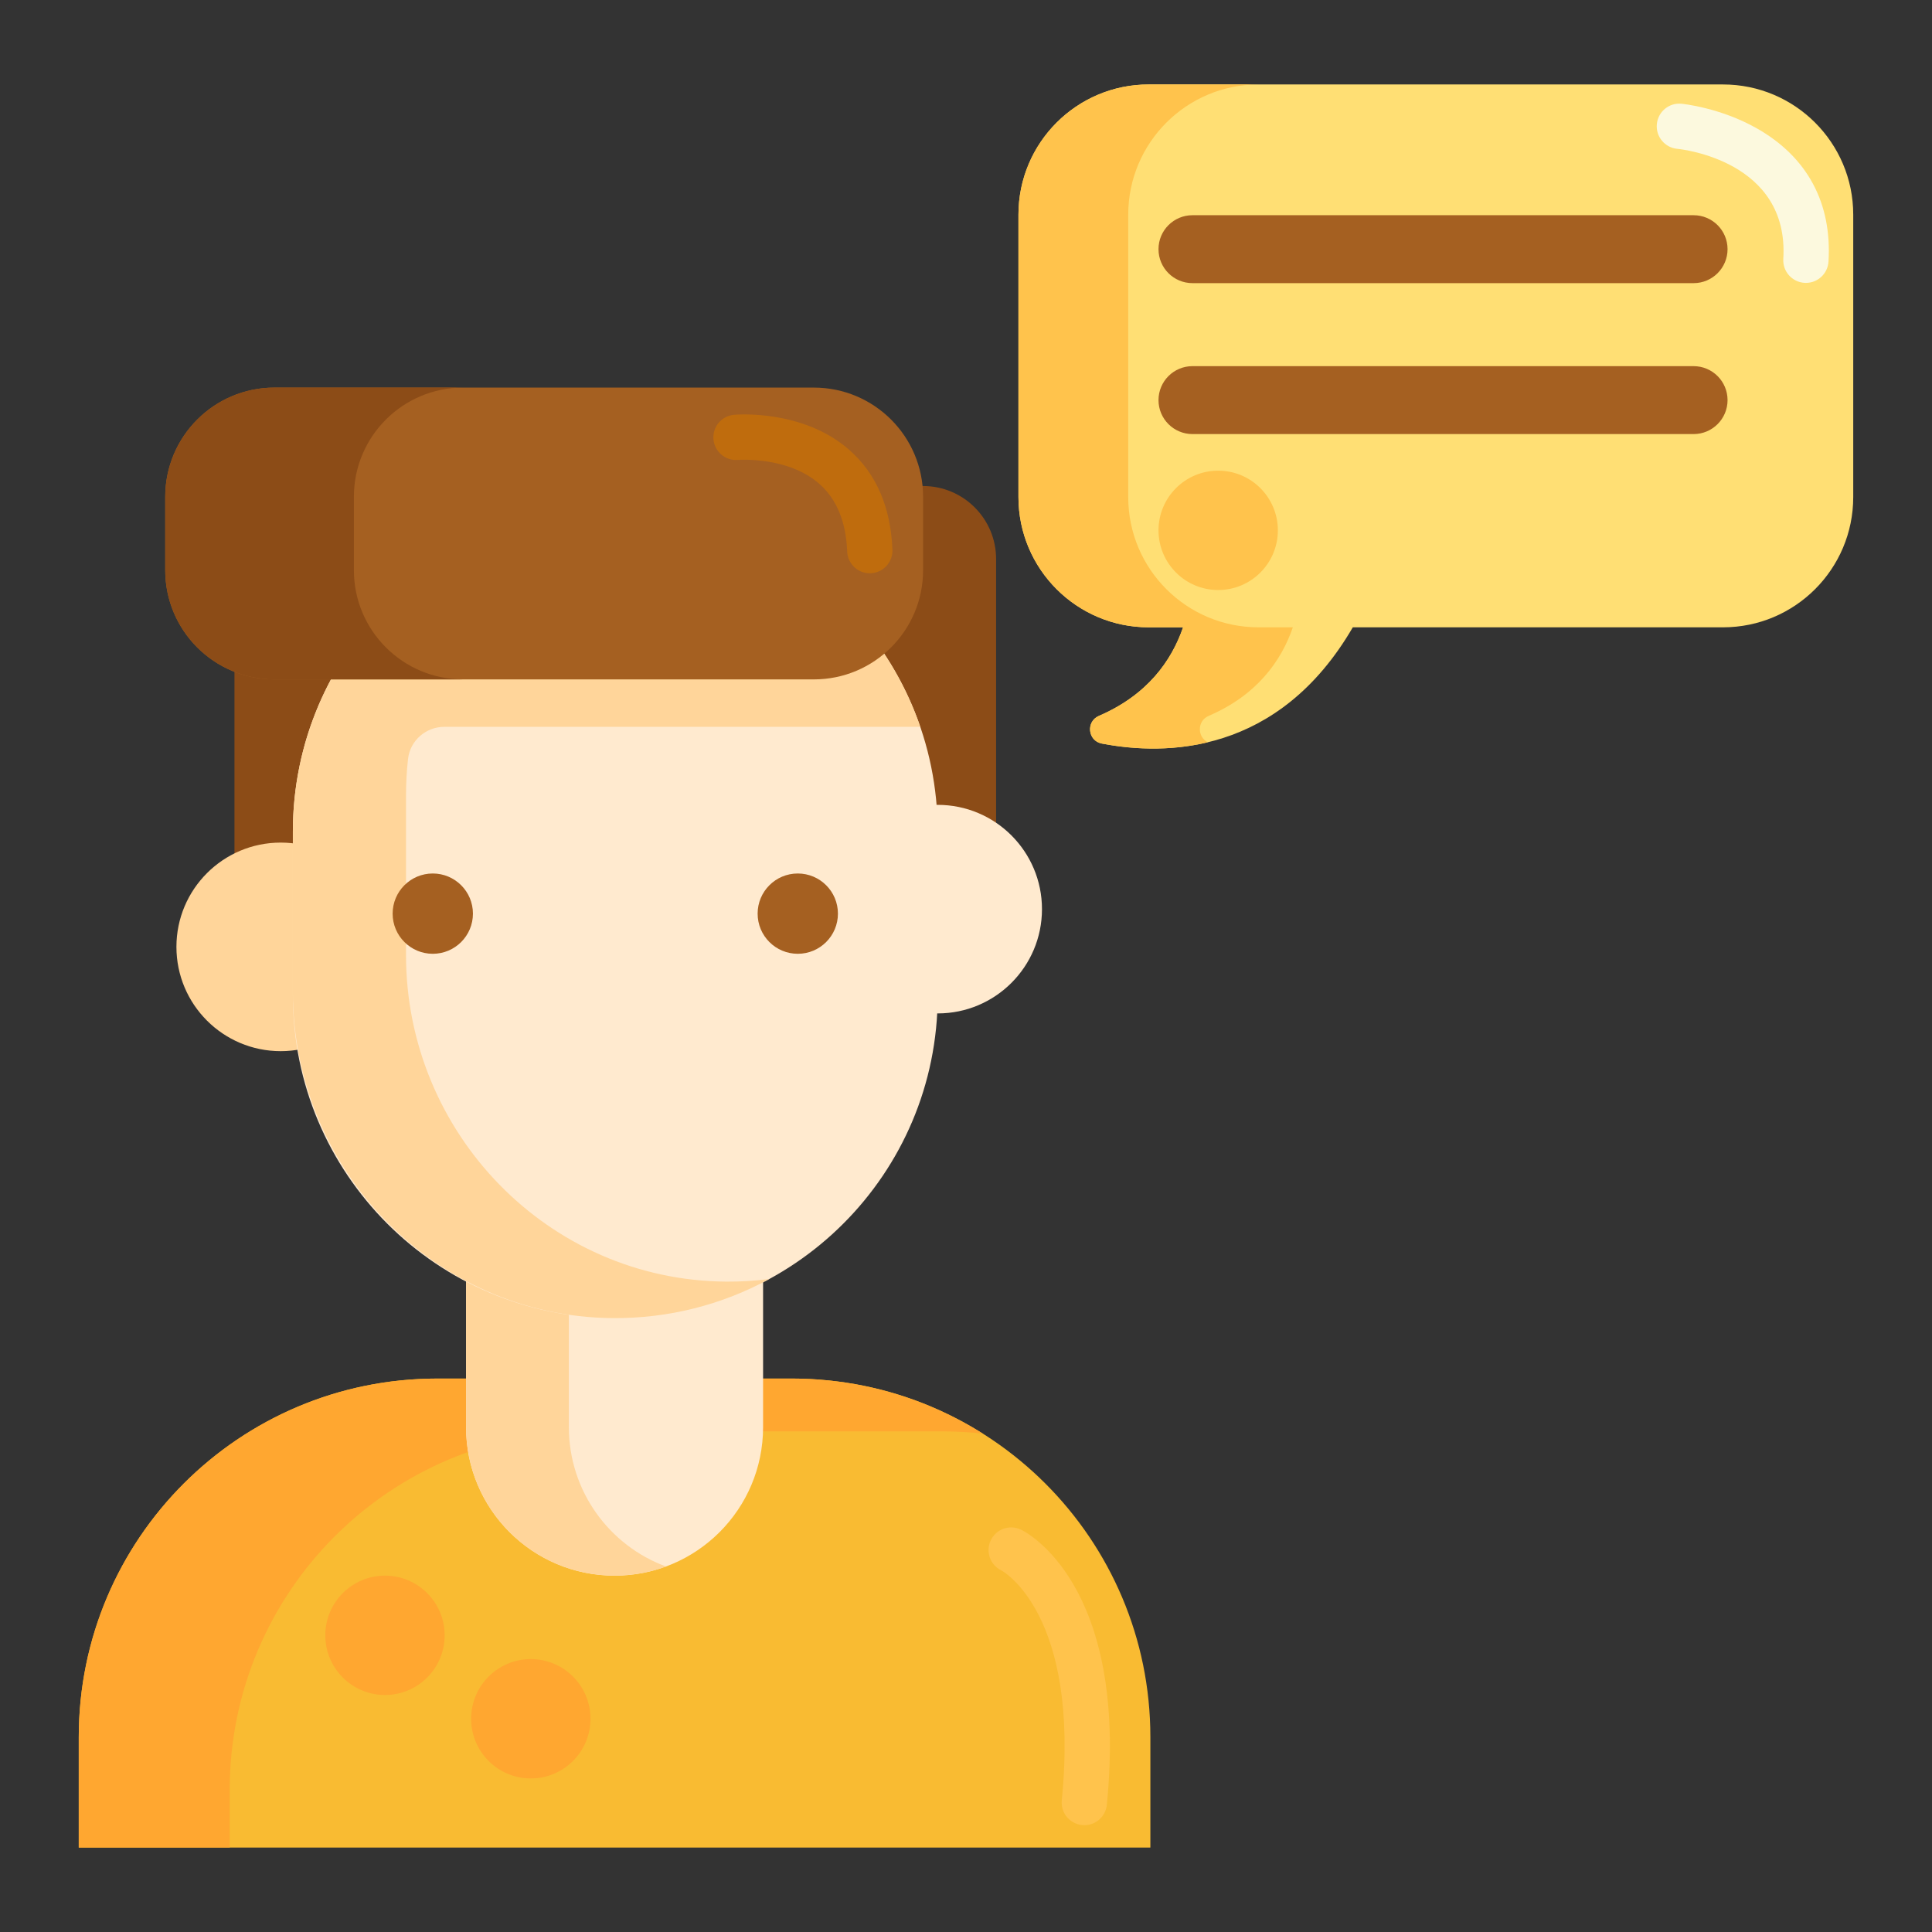 <?xml version="1.0" encoding="utf-8"?>
<!-- Generator: Adobe Illustrator 22.1.0, SVG Export Plug-In . SVG Version: 6.00 Build 0)  -->
<svg xmlns="http://www.w3.org/2000/svg" xmlns:xlink="http://www.w3.org/1999/xlink" version="1.1" id="Layer_1" x="0px" y="0px" viewBox="0 0 512 512" style="enable-background:new 0 0 512 512;" xml:space="preserve" width="512" height="512">
<rect x="0" y="0" width="512" height="512" fill="#333333" stroke="none"/>
<style type="text/css">
	.st0{fill:#DB9C2E;}
	.st1{fill:#BF6C0D;}
	.st2{fill:#F9BB32;}
	.st3{fill:#FCE575;}
	.st4{fill:#FFD551;}
	.st5{fill:#FFC34C;}
	.st6{fill:#FFDF74;}
	.st7{fill:#FFA730;}
	.st8{fill:#FFF4C1;}
	.st9{fill:#FFEACF;}
	.st10{fill:#FF624B;}
	.st11{fill:#CCC033;}
	.st12{fill:#8C4C17;}
	.st13{fill:#FFD59A;}
	.st14{fill:#99AF17;}
	.st15{fill:#FCF9DE;}
	.st16{fill:#E58D23;}
	.st17{fill:#A56021;}
	.st18{fill:#FF4B34;}
	.st19{fill:#FF9079;}
	.st20{fill:#EACF32;}
	.st21{fill:#FFB74B;}
	.st22{fill:#FCDA4F;}
	.st23{fill:#FFEA63;}
</style>
<g>
	<g>
		<g>
			<path class="st6" d="M456.61,22.383H304.415c-19.063,0-34.516,15.453-34.516,34.516v74.832c0,19.063,15.453,34.516,34.516,34.516     h9.112c-3.087,8.957-9.519,17.96-22.303,23.467c-3.495,1.505-2.967,6.618,0.77,7.336c16.866,3.238,46.801,3.065,66.514-30.803     h98.102c19.063,0,34.516-15.453,34.516-34.516V56.899C491.126,37.836,475.672,22.383,456.61,22.383z"/>
		</g>
	</g>
	<g>
		<g>
			<path class="st5" d="M320.316,189.714c12.784-5.507,19.215-14.51,22.303-23.467h-9.112c-19.063,0-34.516-15.453-34.516-34.516     V56.899c0-19.063,15.453-34.516,34.516-34.516h-29.092c-19.063,0-34.516,15.453-34.516,34.516v74.832     c0,19.063,15.453,34.516,34.516,34.516h9.112c-3.087,8.957-9.519,17.96-22.303,23.467c-3.495,1.505-2.967,6.618,0.77,7.336     c7.473,1.435,17.513,2.197,28.092-0.342C317.293,195.351,317.165,191.072,320.316,189.714z"/>
		</g>
	</g>
	<g>
		<g>
			<path class="st15" d="M478.587,74.968c-0.124,0-0.249-0.003-0.374-0.011c-3.308-0.204-5.824-3.05-5.62-6.357     c1.598-25.972-26.907-29.044-28.122-29.162c-3.298-0.32-5.712-3.254-5.391-6.552c0.321-3.298,3.237-5.722,6.553-5.391     c0.413,0.04,10.249,1.048,19.872,6.479c13.43,7.578,20.022,19.807,19.064,35.364C484.374,72.518,481.732,74.968,478.587,74.968z"/>
		</g>
	</g>
	<g>
		<g>
			<path class="st2" d="M304.861,489.617H20.874v-29.283c0-52.467,42.533-95,95-95h93.987c52.467,0,95,42.533,95,95V489.617z"/>
		</g>
	</g>
	<g>
		<g>
			<path class="st5" d="M287.363,483.691c-0.197,0-0.396-0.01-0.598-0.03c-3.298-0.326-5.706-3.264-5.38-6.562     c4.897-49.52-15.772-60.801-15.982-60.901c-2.992-1.423-4.265-5.003-2.841-7.996c1.424-2.993,5.003-4.264,7.995-2.841     c1.169,0.556,28.568,14.294,22.77,72.919C293.021,481.378,290.411,483.691,287.363,483.691z"/>
		</g>
	</g>
	<g>
		<g>
			<path class="st7" d="M60.874,474.334c0-52.467,42.533-95,95-95h93.987c3.586,0,7.123,0.206,10.605,0.593     c-14.652-9.241-32.002-14.593-50.605-14.593h-93.987c-52.467,0-95,42.533-95,95v29.283h40V474.334z"/>
		</g>
	</g>
	<g>
		<g>
			<path class="st12" d="M81.565,274.171h32.483V158.18c0-10.729-8.698-19.427-19.427-19.427H81.565     c-10.729,0-19.427,8.698-19.427,19.427v96.563C62.138,265.473,70.836,274.171,81.565,274.171z"/>
		</g>
	</g>
	<g>
		<g>
			<path class="st12" d="M244.63,128.802h-13.22c-10.684,0-19.345,8.661-19.345,19.345v16.844     c20.936,15.573,34.5,40.501,34.5,68.598v30.532c9.775-0.971,17.411-9.216,17.411-19.248v-96.727     C263.975,137.463,255.314,128.802,244.63,128.802z"/>
		</g>
	</g>
	<g>
		<g>
			<circle class="st9" cx="248.499" cy="240.931" r="27.635"/>
		</g>
	</g>
	<g>
		<g>
			<circle class="st13" cx="74.39" cy="250.931" r="27.635"/>
		</g>
	</g>
	<g>
		<g>
			<path class="st9" d="M162.868,417.561L162.868,417.561c-21.737,0-39.359-17.621-39.359-39.359v-93.855h78.717v93.855     C202.226,399.939,184.605,417.561,162.868,417.561z"/>
		</g>
	</g>
	<g>
		<g>
			<path class="st13" d="M150.757,378.202v-93.855h-27.248v93.855c0,21.737,17.621,39.359,39.359,39.359l0,0     c4.79,0,9.379-0.858,13.624-2.424C161.47,409.593,150.757,395.15,150.757,378.202z"/>
		</g>
	</g>
	<g>
		<g>
			<path class="st9" d="M163.057,349.315L163.057,349.315c-47.188,0-85.442-38.254-85.442-85.442v-43.498     c0-47.188,38.254-85.442,85.442-85.442h0c47.188,0,85.442,38.254,85.442,85.442v43.498     C248.499,311.061,210.245,349.315,163.057,349.315z"/>
		</g>
	</g>
	<g>
		<g>
			<path class="st13" d="M107.6,253.115v-42.413c0-3.235,0.181-6.428,0.533-9.569c0.544-4.863,4.713-8.512,9.607-8.512h126.146     c-11.522-33.563-43.357-57.688-80.829-57.688c-3.668,0-7.28,0.239-10.827,0.687c0.005-0.003,0.01-0.006,0.016-0.009     c-0.273,0.034-0.542,0.085-0.815,0.122c-0.901,0.122-1.799,0.253-2.69,0.403c-0.432,0.073-0.861,0.156-1.29,0.235     c-0.789,0.145-1.576,0.298-2.357,0.466c-0.453,0.097-0.904,0.199-1.355,0.303c-0.761,0.176-1.517,0.363-2.27,0.559     c-0.441,0.115-0.882,0.229-1.32,0.351c-0.78,0.217-1.553,0.449-2.325,0.687c-0.393,0.121-0.788,0.237-1.179,0.364     c-0.924,0.3-1.838,0.62-2.748,0.95c-0.225,0.082-0.453,0.155-0.677,0.239c-1.131,0.422-2.25,0.867-3.358,1.335     c-0.289,0.122-0.571,0.255-0.859,0.38c-0.811,0.353-1.618,0.712-2.416,1.089c-0.399,0.189-0.793,0.387-1.188,0.582     c-0.678,0.333-1.353,0.672-2.021,1.023c-0.423,0.222-0.843,0.45-1.262,0.679c-0.634,0.347-1.262,0.701-1.887,1.064     c-0.418,0.243-0.836,0.487-1.25,0.736c-0.626,0.378-1.245,0.767-1.861,1.161c-0.389,0.249-0.781,0.494-1.166,0.749     c-0.679,0.449-1.346,0.914-2.01,1.381c-0.306,0.215-0.617,0.423-0.92,0.641c-0.941,0.681-1.867,1.38-2.779,2.097     c-0.283,0.223-0.557,0.458-0.837,0.684c-0.636,0.514-1.269,1.03-1.89,1.561c-0.371,0.317-0.732,0.645-1.097,0.968     c-0.518,0.459-1.033,0.919-1.539,1.39c-0.383,0.356-0.759,0.718-1.136,1.082c-0.475,0.458-0.944,0.92-1.408,1.389     c-0.375,0.379-0.747,0.759-1.116,1.145c-0.453,0.476-0.898,0.959-1.34,1.444c-0.356,0.391-0.713,0.779-1.061,1.176     c-0.455,0.518-0.897,1.048-1.339,1.577c-0.315,0.377-0.637,0.749-0.946,1.131c-0.648,0.803-1.279,1.619-1.898,2.446     c-0.322,0.429-0.631,0.866-0.944,1.301c-0.433,0.601-0.867,1.202-1.284,1.814c-0.306,0.449-0.599,0.907-0.897,1.363     c-0.348,0.532-0.696,1.065-1.032,1.605c-0.301,0.484-0.594,0.974-0.886,1.464c-0.314,0.528-0.624,1.058-0.927,1.593     c-0.285,0.504-0.566,1.01-0.841,1.52c-0.291,0.539-0.573,1.083-0.853,1.628c-0.264,0.515-0.528,1.029-0.781,1.55     c-0.276,0.566-0.538,1.14-0.801,1.713c-0.234,0.51-0.475,1.016-0.699,1.531c-0.303,0.695-0.586,1.4-0.871,2.104     c-0.31,0.767-0.608,1.539-0.896,2.318c-0.236,0.637-0.479,1.271-0.7,1.916h0.007c-2.988,8.704-4.62,18.037-4.62,27.754v42.466     c0,47.006,37.534,85.983,84.537,86.47c15.112,0.156,29.33-3.612,41.701-10.347c-3.73,0.471-7.535,0.703-11.399,0.677     C145.317,339.321,107.6,300.253,107.6,253.115z"/>
		</g>
	</g>
	<g>
		<g>
			<path class="st17" d="M215.689,180.046H72.727c-15.983,0-28.94-12.957-28.94-28.94v-19.449c0-15.983,12.957-28.94,28.94-28.94     h142.962c15.983,0,28.94,12.957,28.94,28.94v19.449C244.63,167.089,231.673,180.046,215.689,180.046z"/>
		</g>
	</g>
	<g>
		<g>
			<path class="st1" d="M230.505,151.922c-3.207,0-5.866-2.535-5.992-5.767c-0.305-7.833-2.767-13.845-7.318-17.871     c-8.384-7.416-21.502-6.412-21.631-6.401c-3.298,0.277-6.201-2.163-6.489-5.456c-0.288-3.292,2.131-6.197,5.423-6.496     c0.741-0.067,18.249-1.523,30.561,9.289c7.155,6.283,11.005,15.188,11.445,26.468c0.129,3.311-2.451,6.1-5.762,6.229     C230.663,151.92,230.583,151.922,230.505,151.922z"/>
		</g>
	</g>
	<g>
		<g>
			<g>
				<circle class="st17" cx="114.693" cy="242.124" r="10.64"/>
			</g>
		</g>
		<g>
			<g>
				<circle class="st17" cx="211.42" cy="242.124" r="10.64"/>
			</g>
		</g>
	</g>
	<g>
		<g>
			<path class="st12" d="M93.786,151.106v-19.449c0-15.983,12.957-28.941,28.94-28.941h-50c-15.983,0-28.94,12.957-28.94,28.941     v19.449c0,15.983,12.957,28.94,28.94,28.94h50C106.743,180.046,93.786,167.089,93.786,151.106z"/>
		</g>
	</g>
	<g>
		<g>
			<circle class="st7" cx="102.025" cy="433.376" r="15.815"/>
		</g>
	</g>
	<g>
		<g>
			<circle class="st7" cx="140.67" cy="455.49" r="15.815"/>
		</g>
	</g>
	<g>
		<g>
			<circle class="st5" cx="322.831" cy="140.546" r="15.815"/>
		</g>
	</g>
	<g>
		<g>
			<path class="st17" d="M448.82,75.034H316.016c-4.971,0-9-4.029-9-9v0c0-4.971,4.029-9,9-9H448.82c4.971,0,9,4.029,9,9v0     C457.82,71.004,453.79,75.034,448.82,75.034z"/>
		</g>
	</g>
	<g>
		<g>
			<path class="st17" d="M448.82,115.034H316.016c-4.971,0-9-4.029-9-9v0c0-4.971,4.029-9,9-9H448.82c4.971,0,9,4.029,9,9v0     C457.82,111.004,453.79,115.034,448.82,115.034z"/>
		</g>
	</g>
</g>
</svg>
